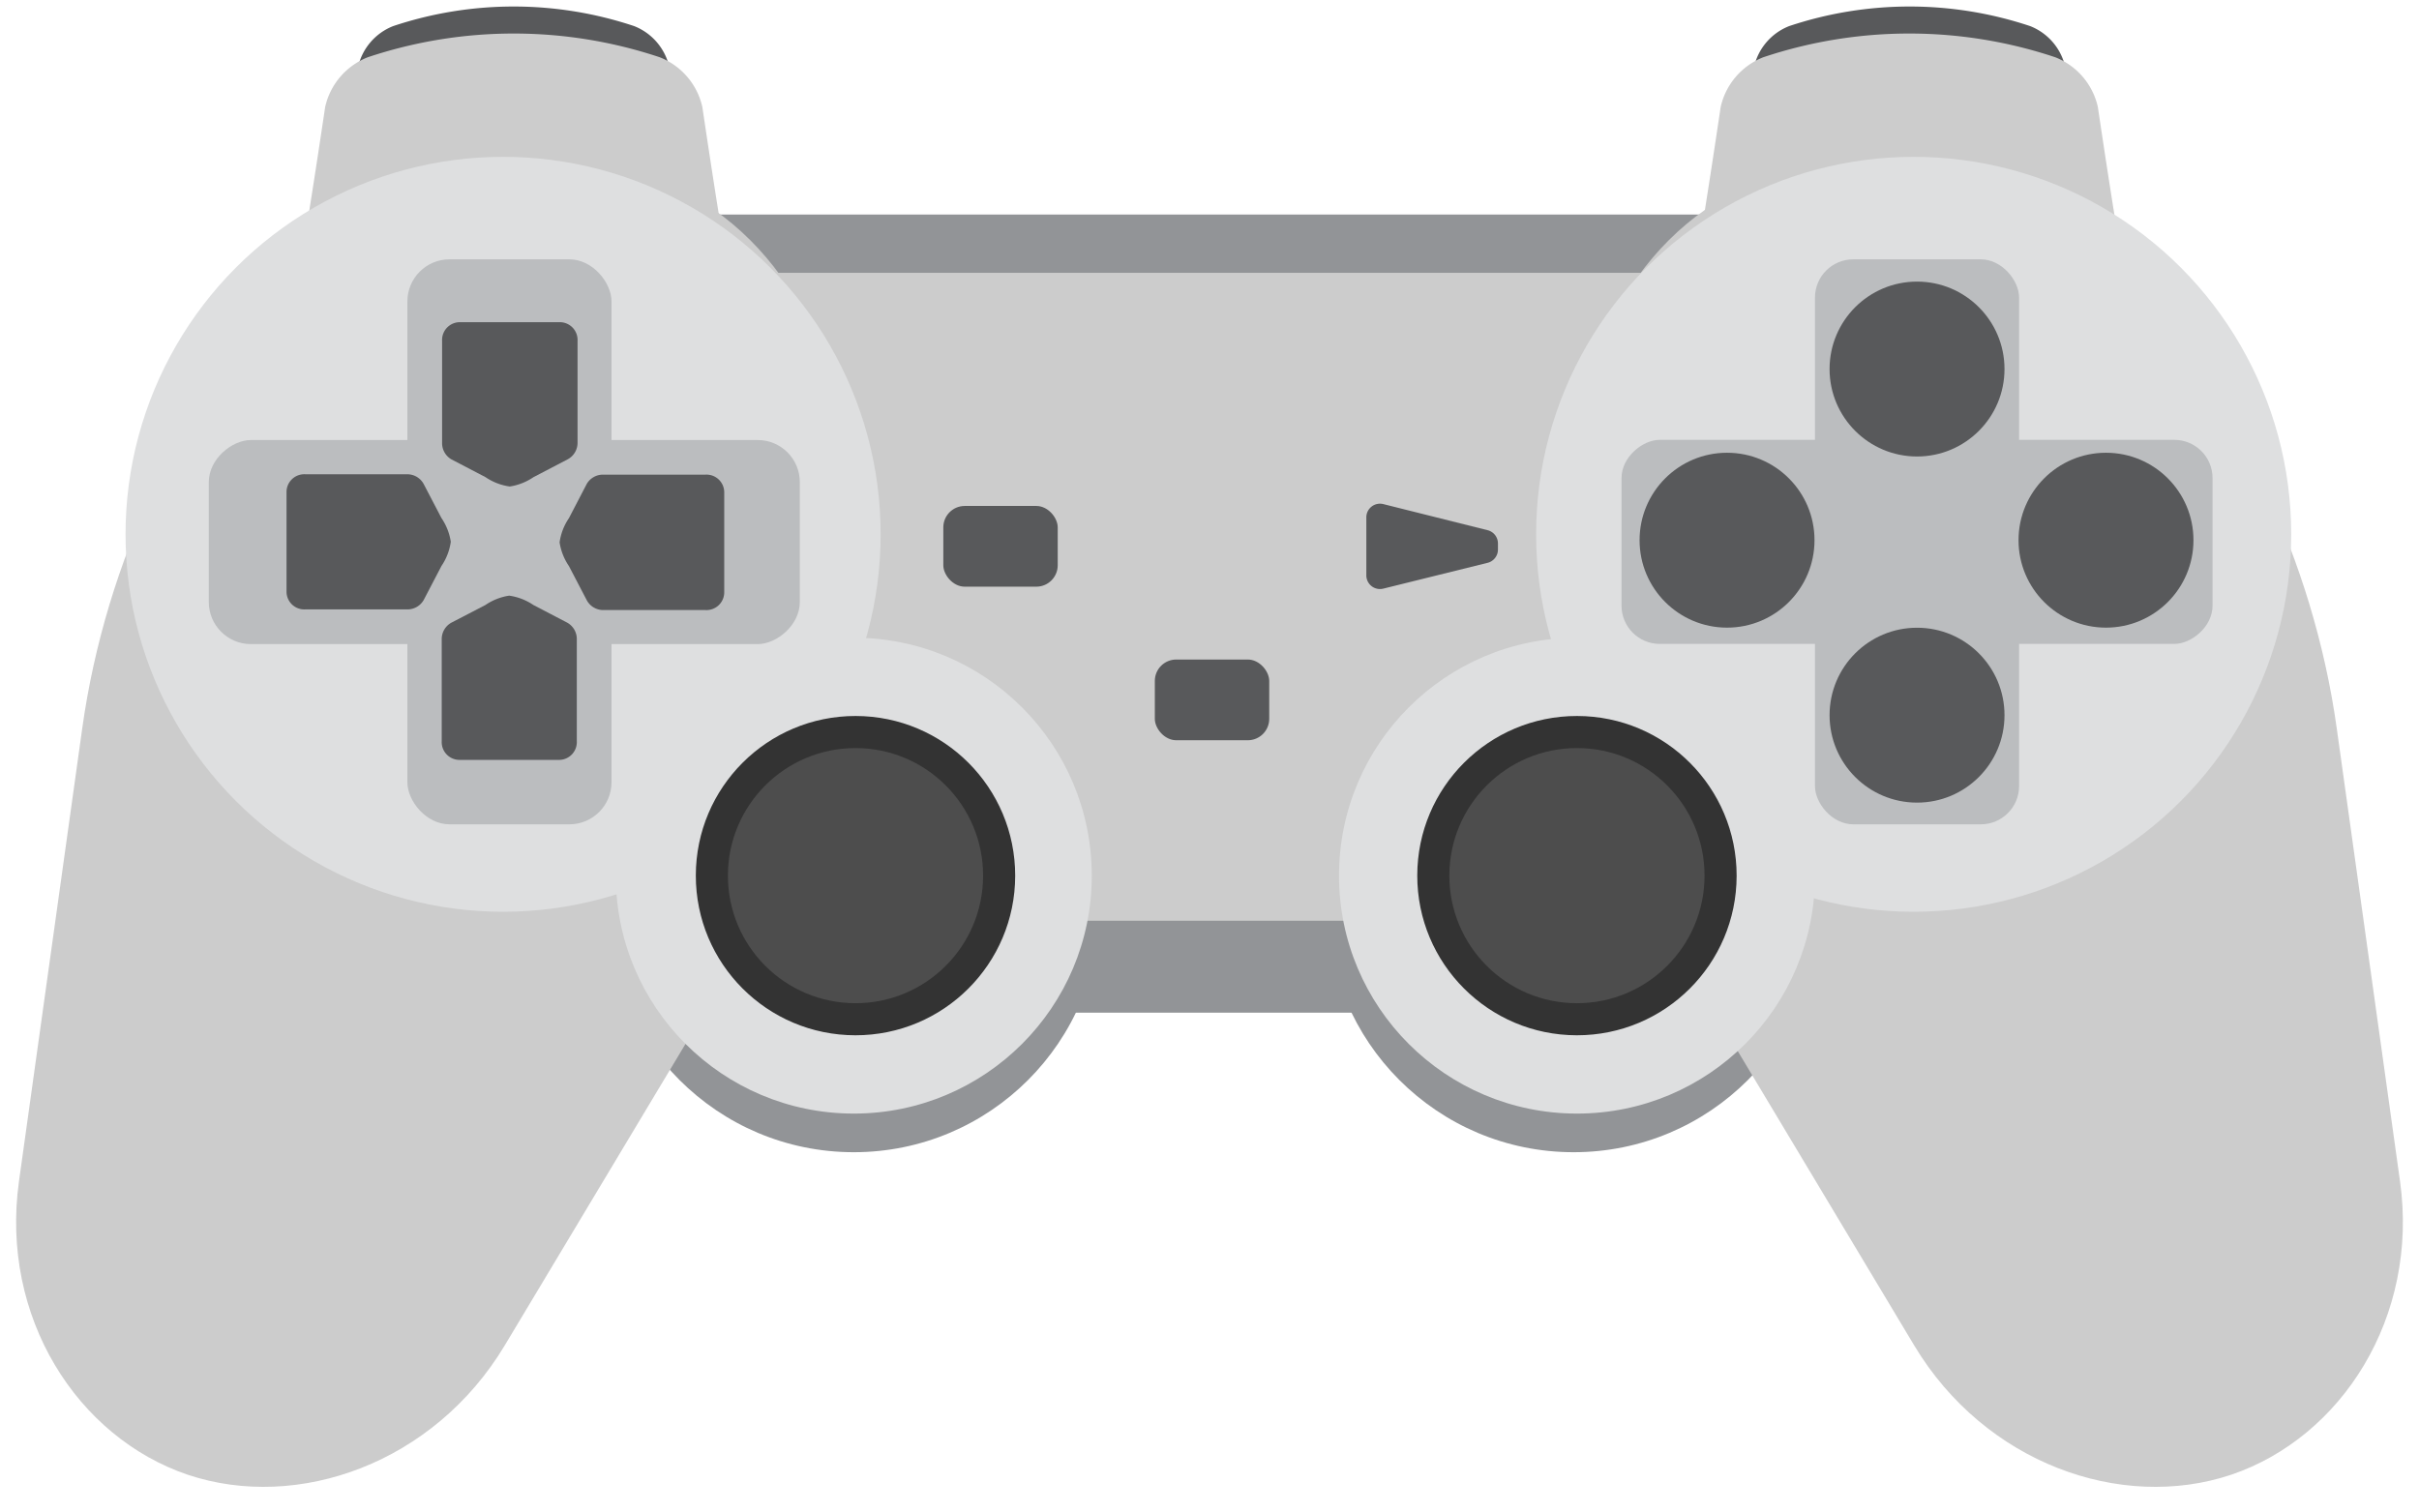 <svg xmlns="http://www.w3.org/2000/svg" viewBox="-1.72 -0.69 258.59 161.63"><title>Depositphotos_82117538_11</title><g data-name="Layer 2"><path d="M69.19 28.7h-32a3.44 3.44 0 0 1-3.53-4.12c1-5.7 1.95-11.76 2.89-18.09a6.16 6.16 0 0 1 3.76-4.39 40.68 40.68 0 0 1 25.76 0 6.16 6.16 0 0 1 3.76 4.39c.94 6.33 1.89 12.39 2.89 18.09a3.44 3.44 0 0 1-3.53 4.12z" fill="#58595b"/><path d="M218.42 28.7h-32a3.44 3.44 0 0 1-3.53-4.12c1-5.7 1.95-11.76 2.89-18.09a6.16 6.16 0 0 1 3.76-4.39 40.68 40.68 0 0 1 25.76 0 6.16 6.16 0 0 1 3.76 4.39C220 12.82 221 18.88 222 24.58a3.44 3.44 0 0 1-3.58 4.12z" fill="#58595b"/><circle cx="89.55" cy="96.17" r="26.34" fill="#929497"/><circle cx="166.5" cy="96.17" r="26.34" fill="#929497"/><path fill="#929497" d="M73.35 22.25h111.71v85.34H73.35z"/><path d="M18.36 157C6.54 153-1.72 140.14.31 125.61l6.77-48.48c5-35.79 33.15-68.86 60.55-59 27.16 9.78 28 52.7 9.6 83.34l-25 41.71c-7.55 12.57-22.09 17.76-33.87 13.82z" fill="#ccc"/><path d="M236.78 157c11.82-4 20.09-16.86 18.06-31.39l-6.77-48.47c-5-35.79-33.15-68.86-60.55-59-27.16 9.78-28 52.7-9.6 83.34l25 41.71c7.54 12.56 22.08 17.75 33.86 13.81z" fill="#ccc"/><path d="M72.57 37.66H33.82a4.17 4.17 0 0 1-4.28-5c1.21-6.9 2.36-14.24 3.5-21.91a7.46 7.46 0 0 1 4.56-5.32 49.27 49.27 0 0 1 31.2 0 7.46 7.46 0 0 1 4.56 5.32c1.14 7.67 2.29 15 3.5 21.91a4.17 4.17 0 0 1-4.29 5z" fill="#ccc"/><path d="M221.8 37.66H183a4.17 4.17 0 0 1-4.28-5c1.21-6.9 2.36-14.24 3.5-21.91a7.46 7.46 0 0 1 4.56-5.32 49.27 49.27 0 0 1 31.2 0 7.46 7.46 0 0 1 4.56 5.32c1.14 7.67 2.29 15 3.5 21.91a4.17 4.17 0 0 1-4.24 5z" fill="#ccc"/><path fill="#ccc" d="M73.35 28.48h111.71v69.28H73.35z"/><circle cx="52.06" cy="56.44" r="40.36" fill="#dedfe0"/><circle cx="202.85" cy="56.44" r="40.36" fill="#dedfe0"/><rect x="192.3" y="27.04" width="21.82" height="60.41" rx="4.09" ry="4.09" fill="#bbbdbf"/><rect x="192.3" y="25.66" width="21.82" height="63.18" rx="4.09" ry="4.09" transform="rotate(-90 203.21 57.25)" fill="#bbbdbf"/><rect x="41.83" y="27.04" width="21.82" height="60.41" rx="4.5" ry="4.5" fill="#bbbdbf"/><rect x="41.27" y="25.68" width="21.82" height="63.18" rx="4.5" ry="4.5" transform="rotate(-90 52.185 57.265)" fill="#bbbdbf"/><circle cx="182.9" cy="57.07" r="9.35" fill="#58595b"/><circle cx="223.41" cy="57.07" r="9.35" fill="#58595b"/><circle cx="203.21" cy="38.77" r="9.35" fill="#58595b"/><circle cx="203.21" cy="75.78" r="9.35" fill="#58595b"/><path d="M43.57 51.06l1.9 3.64a6.16 6.16 0 0 1 1 2.54 6.13 6.13 0 0 1-1 2.59l-1.9 3.64a2 2 0 0 1-1.76 1h-10.9a1.9 1.9 0 0 1-2-1.84V51.86a1.9 1.9 0 0 1 2-1.84h10.91a2 2 0 0 1 1.75 1.04z" fill="#58595b"/><path d="M61 63.48l-1.9-3.64a6.16 6.16 0 0 1-1-2.54 6.13 6.13 0 0 1 1-2.59l1.9-3.65a2 2 0 0 1 1.76-1H73.7a1.9 1.9 0 0 1 2 1.84v10.8a1.9 1.9 0 0 1-2 1.84H62.79A2 2 0 0 1 61 63.48z" fill="#58595b"/><path d="M58.95 48.43l-3.64 1.9a6.16 6.16 0 0 1-2.54 1 6.13 6.13 0 0 1-2.59-1l-3.64-1.9a2 2 0 0 1-1-1.76V35.76a1.9 1.9 0 0 1 1.84-2h10.8a1.9 1.9 0 0 1 1.84 2v10.91a2 2 0 0 1-1.07 1.76z" fill="#58595b"/><path d="M46.53 65.89L50.17 64a6.16 6.16 0 0 1 2.54-1 6.13 6.13 0 0 1 2.59 1l3.64 1.9a2 2 0 0 1 1 1.76v10.9a1.9 1.9 0 0 1-1.84 2H47.34a1.9 1.9 0 0 1-1.84-2V67.64a2 2 0 0 1 1.03-1.75z" fill="#58595b"/><rect x="99.12" y="53.41" width="12.23" height="8.63" rx="2.29" ry="2.29" fill="#58595b"/><rect x="121.73" y="69.83" width="12.23" height="8.63" rx="2.29" ry="2.29" fill="#58595b"/><path d="M157.3 59.49l-11.15 2.76a1.46 1.46 0 0 1-1.81-1.42v-6.2a1.46 1.46 0 0 1 1.81-1.42L157.3 56a1.46 1.46 0 0 1 1.11 1.42v.68a1.46 1.46 0 0 1-1.11 1.39z" fill="#58595b"/><circle cx="89.55" cy="92.94" r="25.44" fill="#dedfe0"/><circle cx="166.86" cy="92.94" r="25.44" fill="#dedfe0"/><circle cx="89.73" cy="92.94" r="17.07" transform="rotate(-89.94 89.73 92.937)" fill="#333"/><circle cx="89.73" cy="92.94" r="13.64" transform="rotate(-89.94 89.73 92.937)" fill="#4d4d4d"/><circle cx="166.86" cy="92.94" r="17.07" transform="rotate(-89.94 166.856 92.941)" fill="#333"/><circle cx="166.86" cy="92.94" r="13.64" transform="rotate(-89.94 166.856 92.941)" fill="#4d4d4d"/></g></svg>